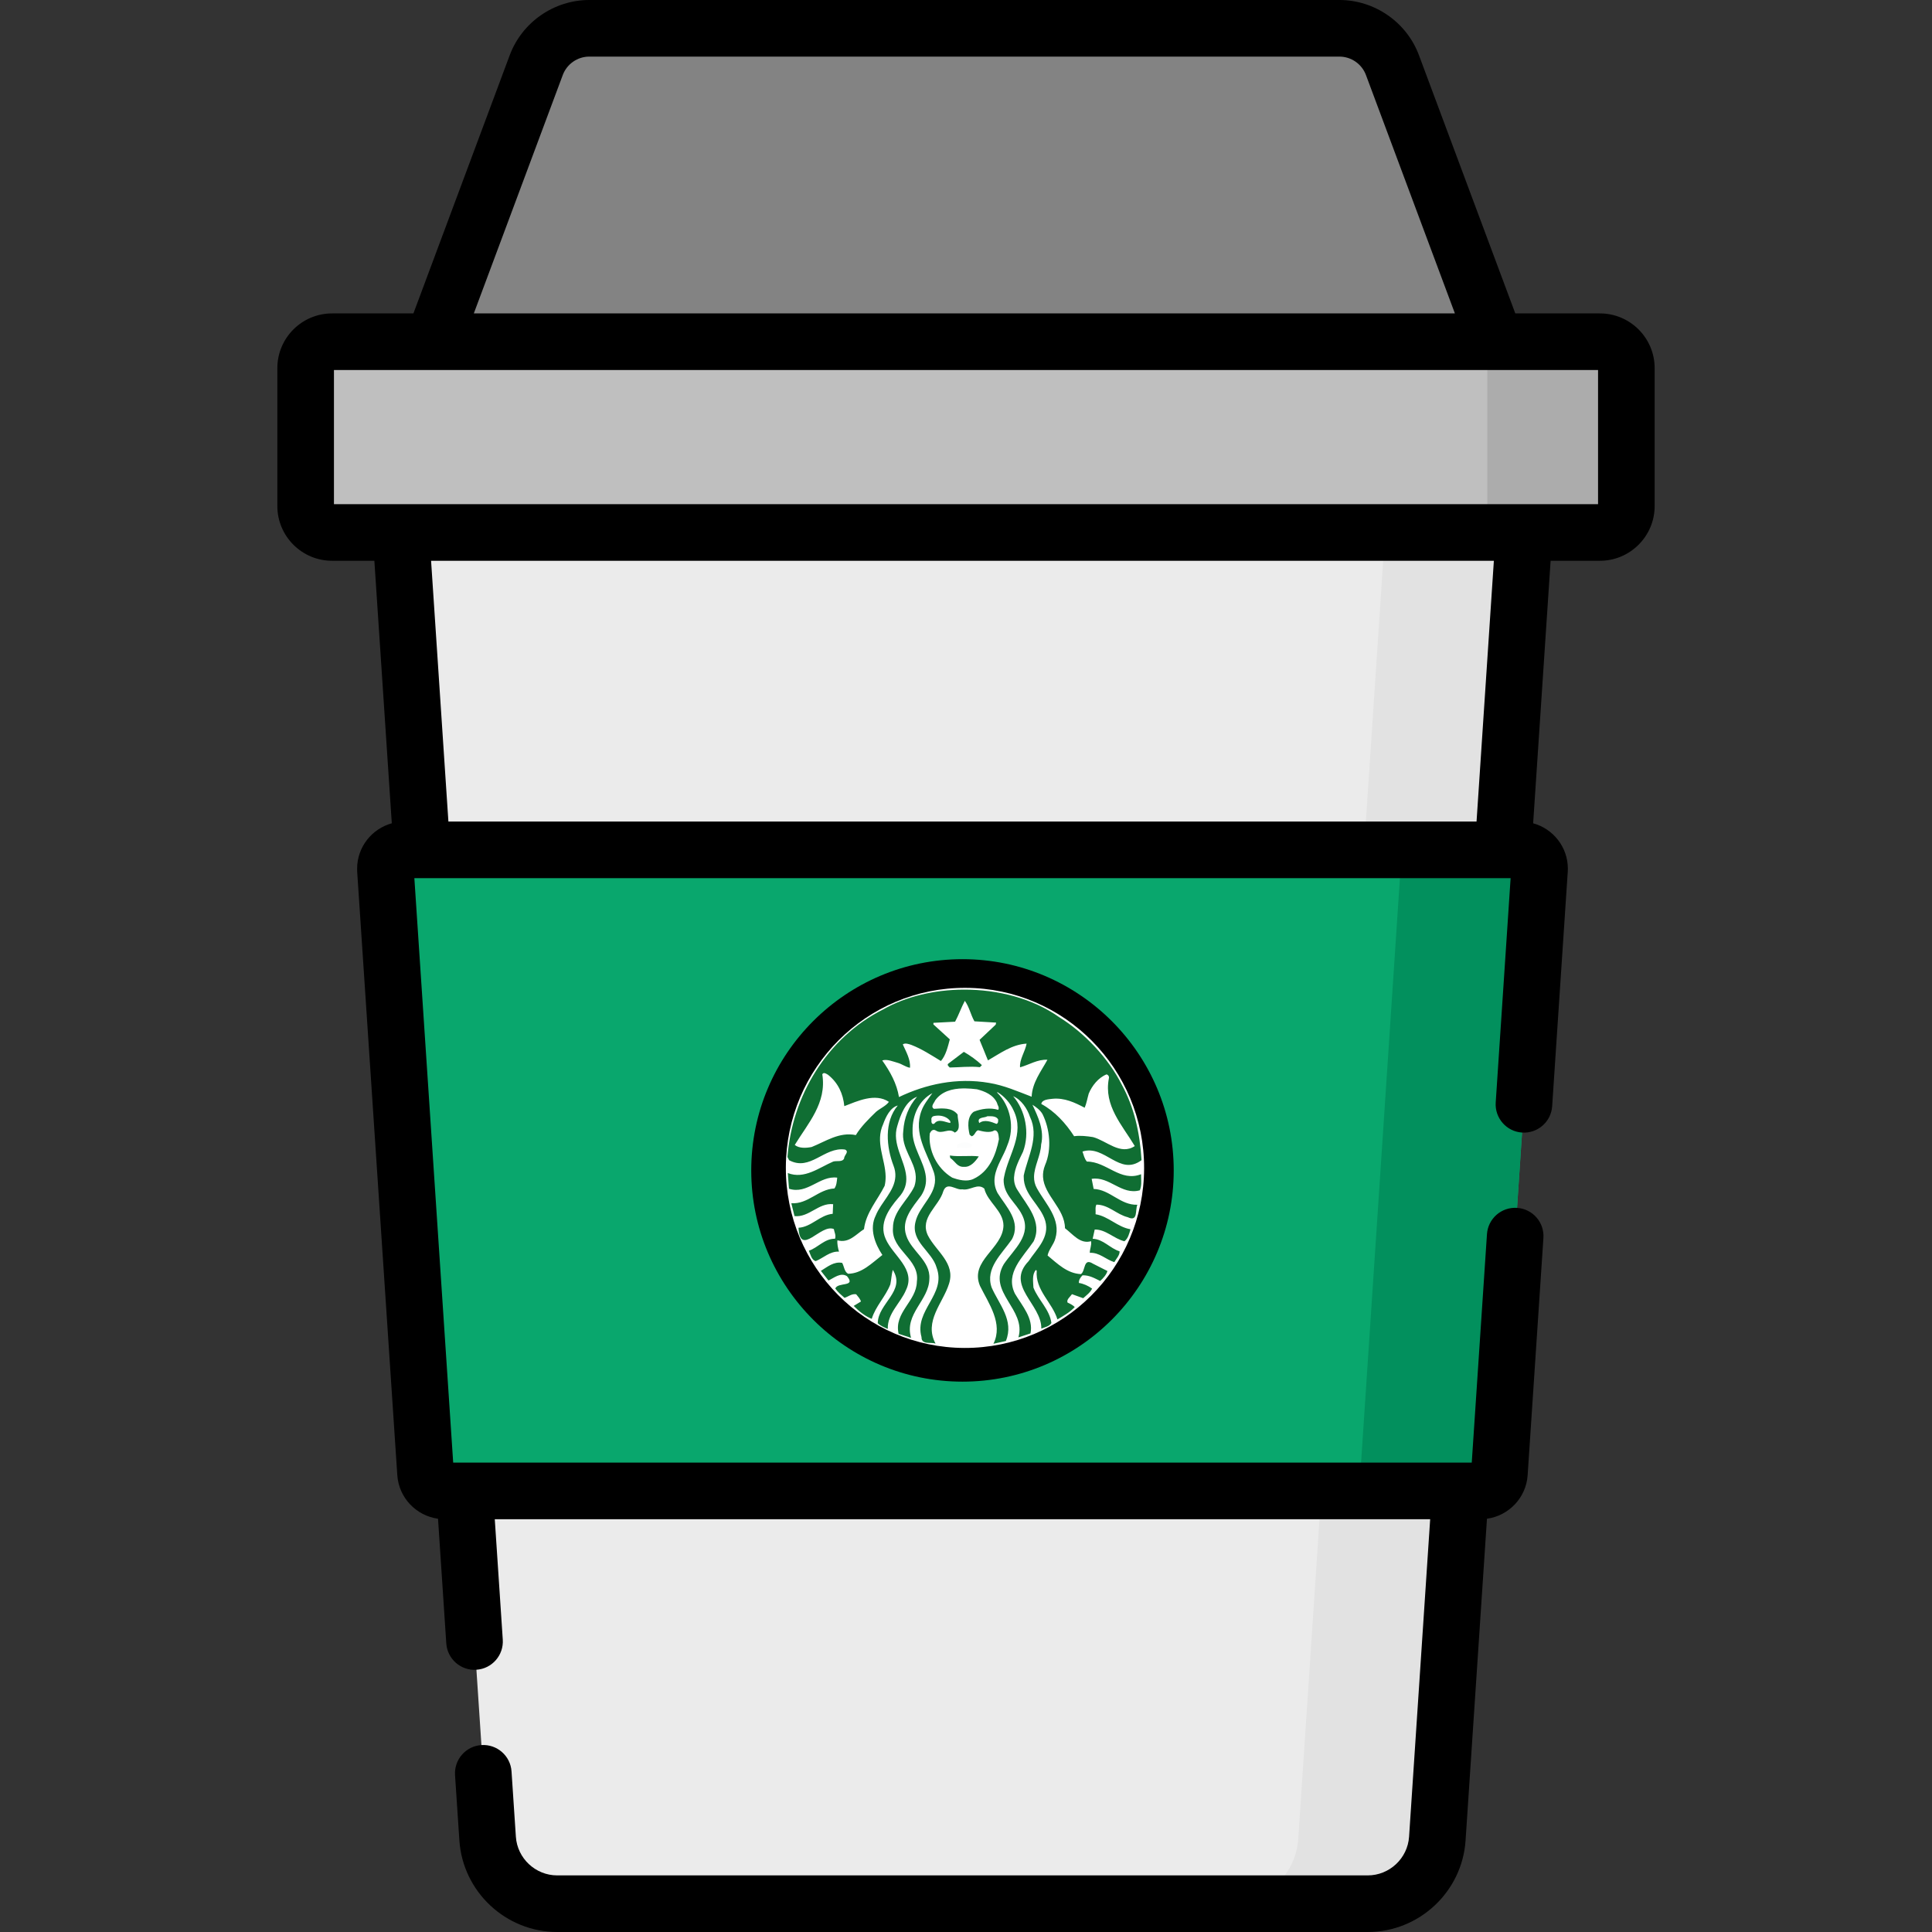 <svg version="1.2" baseProfile="tiny-ps" xmlns="http://www.w3.org/2000/svg" viewBox="0 0 512 512" width="512" height="512">
	<rect x="0" y="0" width="512" height="512" fill="#333333" stroke="none"/>
	<title>coffee-cup (1)-svg</title>
	<style>
		tspan { white-space:pre }
		.shp0 { fill: #838383 } 
		.shp1 { fill: #ebebeb } 
		.shp2 { fill: #e2e2e2 } 
		.shp3 { fill: #bfbfbf } 
		.shp4 { fill: #acacac } 
		.shp5 { fill: #09a76d } 
		.shp6 { fill: #98d5b9 } 
		.shp7 { fill: #02905d } 
		.shp8 { fill: #000000 } 
		.shp9 { fill: #ffffff } 
		.shp10 { fill: #106e33 } 
		.shp11 { opacity: 0.988;fill: #ffffff } 
	</style>
	<g id="Layer">
		<g id="Layer">
			<path id="Layer" class="shp0" d="M354.96 7.5L156.16 7.5C149.9 7.5 144.3 11.39 142.11 17.26L105.34 115.83L405.79 115.83L369.01 17.26C366.83 11.39 361.22 7.5 354.96 7.5L354.96 7.5Z" />
			<path id="Layer" class="shp1" d="M104.54 115.83L129.23 487.24C129.87 496.95 137.94 504.5 147.67 504.5C154.06 504.5 369.26 504.5 362.46 504.5C372.19 504.5 380.26 496.95 380.91 487.24L405.59 115.83C391.4 115.83 120.91 115.83 104.54 115.83L104.54 115.83Z" />
			<path id="Layer" class="shp2" d="M368.74 115.83L344.06 487.24C343.41 496.95 335.34 504.5 325.61 504.5L362.46 504.5C372.19 504.5 380.26 496.95 380.91 487.24L405.59 115.83L368.74 115.83Z" />
			<path id="Layer" class="shp3" d="M424 141.11L88 141.11C84.13 141.11 81 137.98 81 134.11L81 97.56C81 93.69 84.13 90.56 88 90.56L424 90.56C427.87 90.56 431 93.69 431 97.56L431 134.11C431 137.98 427.87 141.11 424 141.11Z" />
			<path id="Layer" class="shp4" d="M424 90.56L387.15 90.56C391.02 90.56 394.15 93.69 394.15 97.56L394.15 134.11C394.15 137.97 391.02 141.11 387.15 141.11L424 141.11C427.87 141.11 431 137.97 431 134.11L431 97.56C431 93.69 427.87 90.56 424 90.56Z" />
			<path id="Layer" class="shp5" d="M397.36 390.44L407.99 230.55C408.18 227.67 405.89 225.22 403 225.22L107.14 225.22C104.24 225.22 101.96 227.67 102.15 230.55L112.77 390.44C112.95 393.07 115.13 395.11 117.76 395.11L392.37 395.11C395 395.11 397.19 393.07 397.36 390.44Z" />
			<path id="Layer" class="shp6" d="M255.07 358.65C228.26 358.65 206.59 336.98 206.59 310.17C206.59 283.36 228.26 261.69 255.07 261.69C281.88 261.69 303.55 283.36 303.55 310.17C303.55 336.98 281.88 358.65 255.07 358.65Z" />
			<path id="Layer" class="shp7" d="M403 225.22L366.15 225.22C369.04 225.22 371.33 227.67 371.14 230.56L360.51 390.44C360.34 393.07 358.15 395.11 355.52 395.11L392.37 395.11C395 395.11 397.19 393.07 397.36 390.44L407.99 230.55C408.18 227.67 405.89 225.22 403 225.22Z" />
		</g>
		<g id="Layer">
			<path id="Layer" fill-rule="evenodd" class="shp8" d="M424 83.06C431.99 83.06 438.5 89.56 438.5 97.56L438.5 134.11C438.5 142.1 431.99 148.61 424 148.61L410.93 148.61L406.3 218.18C411.59 219.63 415.5 224.47 415.5 230.22C415.5 230.49 415.49 230.76 415.47 231.04L411.34 293.15C411.07 297.29 407.49 300.41 403.36 300.14C399.23 299.87 396.1 296.29 396.38 292.16L400.33 232.72L109.81 232.72L120.1 387.61L390.03 387.61L394.06 327.08C394.33 322.95 397.89 319.82 402.04 320.1C406.17 320.37 409.3 323.94 409.02 328.08L404.84 390.94C404.45 396.91 399.84 401.69 394.06 402.48L388.39 487.74C387.49 501.34 376.1 512 362.46 512L147.67 512C134.04 512 122.65 501.34 121.74 487.74L120.59 470.44C120.32 466.31 123.45 462.73 127.58 462.46C131.71 462.19 135.29 465.31 135.56 469.45L136.71 486.74C137.09 492.49 141.91 497 147.67 497L362.46 497C368.22 497 373.04 492.49 373.42 486.74L379.01 402.61L131.12 402.61L133.24 434.52C133.51 438.66 130.38 442.23 126.25 442.5C122.13 442.79 118.55 439.65 118.27 435.52L116.08 402.48C110.29 401.69 105.69 396.91 105.29 390.94L94.66 231.05C94.64 230.74 94.64 230.48 94.64 230.22C94.64 224.47 98.54 219.64 103.83 218.18L99.21 148.61L88 148.61C80 148.61 73.5 142.1 73.5 134.11L73.5 97.56C73.5 89.56 80 83.06 88 83.06L109.56 83.06L135.08 14.64C138.35 5.88 146.82 0 156.16 0L354.96 0C364.3 0 372.78 5.88 376.04 14.64L401.57 83.06L424 83.06ZM125.57 83.05L385.56 83.05L361.99 19.88C360.9 16.96 358.08 15 354.96 15L156.16 15C153.05 15 150.23 16.96 149.14 19.88L125.57 83.05ZM395.89 148.61L114.24 148.61L118.83 217.72L391.3 217.72L395.89 148.61ZM423.5 98.06L88.5 98.06L88.5 133.61C105.09 133.61 412.44 133.61 423.5 133.61L423.5 98.06Z" />
			<path id="Layer" fill-rule="evenodd" class="shp8" d="M199.09 310.17C199.09 279.3 224.2 254.19 255.07 254.19C285.93 254.19 311.05 279.3 311.05 310.17C311.05 341.03 285.93 366.15 255.07 366.15C224.2 366.15 199.09 341.03 199.09 310.17ZM255.07 269.19C232.47 269.19 214.09 287.57 214.09 310.17C214.09 332.76 232.47 351.15 255.07 351.15C277.66 351.15 296.05 332.76 296.05 310.17C296.05 287.57 277.66 269.19 255.07 269.19Z" />
		</g>
	</g>
	<path id="Layer" class="shp9" d="M303.2 309.66C303.11 336.01 281.79 357.3 255.57 357.22C229.36 357.13 208.17 335.7 208.26 309.35C208.35 283 229.67 261.7 255.88 261.79C282.1 261.87 303.28 283.31 303.2 309.66Z" />
	<path id="Layer" fill-rule="evenodd" class="shp10" d="M302.07 315.44C297.21 316.81 294.03 311.65 289.3 312.41L289.83 315.08C294.2 315.24 296.91 319.44 301.42 319.27C300.78 320.55 301.69 323.93 298.86 322.57C295.91 321.85 293.79 319.25 290.56 319.24C290.17 319.95 290.41 320.94 290.34 321.79C293.75 322.33 296.19 325.22 299.59 325.76C299.27 326.93 298.94 328.24 297.98 328.95C295.21 328.27 293.06 325.78 290.11 325.84L289.57 328.29C292.38 328.37 294.18 330.85 296.7 331.61C296.76 332.64 295.84 333.56 295.3 334.48C293.07 333.8 291.37 331.88 288.81 332.01C288.78 331.05 289.35 329.96 289.14 328.93C286.27 329.77 284.35 327.1 282.23 325.49C282.19 320.25 276.69 316.8 276.41 311.9C276.36 310.92 276.51 309.87 276.96 308.75C278.78 304.57 278.23 299.13 276.26 295.22C275.66 294.19 274.59 293.38 273.6 292.77C275.05 295.86 276.81 299.52 275.91 303.32C275.8 306.25 274.06 309.06 274.03 311.89C274.02 312.9 274.23 313.91 274.81 314.93C277.1 319.09 281.25 323.04 279.67 328.25C279.23 329.85 277.95 331.09 277.62 332.72C280.32 334.96 282.86 337.49 286.45 337.65C287.73 336.84 287.03 333.22 289.65 334.89L293.48 336.83C293.2 337.85 292.34 338.77 291.56 339.47C290.1 338.76 288.69 337.91 286.87 337.97C286.33 338.54 285.87 339.17 285.91 339.99C287.19 340.2 288.36 340.74 289.42 341.49C288.92 342.56 287.95 343.23 287.06 344.04L284.09 342.97C283.59 343.68 282.56 344.42 282.92 345.2C283.59 345.49 284.33 345.88 284.82 346.38C283.51 347.8 281.84 348.7 280.23 349.66C278.87 345.15 274.33 341.97 274.74 336.76L274.53 336.54C273.45 337.74 273.81 339.66 273.87 341.22C275.14 344.5 278.18 347.03 278.63 350.61C278.09 351.53 276.89 351.71 275.96 352.1C276.09 345.64 266.31 340.71 272.61 334.2C274.72 331 278.24 327.96 277.01 323.55C275.75 319.3 271.24 316.65 271.3 311.88L271.3 311.51C272.35 306.54 275.49 301.26 272.95 295.96C272.25 293.83 270.66 291.41 268.5 290.51C271.72 294.22 272.98 300.25 271.11 305.22C270.18 307.19 268.89 309.55 268.75 311.87L268.74 311.87C268.67 313.09 268.91 314.29 269.69 315.44C272.13 319.43 276.38 323.81 273.91 328.99C271.13 333.13 266.28 337.34 268.96 342.82C270.9 346.09 273.92 349.36 273.09 353.37L269.89 354.42C272.04 346.94 261.62 342.51 266.01 335.03C268.72 331.03 273.56 327.28 270.85 321.94C269.23 318.64 265.86 316.68 265.98 312.55L266.1 311.86C267.21 306.02 271.68 300.5 268.59 294.24C267.78 292.39 266.15 290.51 264.35 289.43L264.24 289.54C267.85 293.07 268.93 298.86 266.96 303.5C266.04 306.22 264.03 308.93 263.62 311.86C263.42 313.23 263.58 314.66 264.37 316.17C266.66 319.83 270.7 323.72 268.16 328.44C265.48 332.33 261.03 336.11 262.79 341.19C264.73 345.64 268.79 349.88 266.57 355.38L263.27 356.11C265.92 350.75 262 345.42 259.7 340.76C256.92 334.07 265.77 330.91 265.93 324.8C265.91 320.87 261.73 318.61 260.85 314.99C259.05 313.46 257.16 315.59 255 315.18C253.4 315.5 250.95 312.97 249.98 315.7C248.83 319.71 243.64 322.64 245.9 327.4C248.06 331.63 253.26 334.74 251.5 340.21C249.92 345.31 244.76 350.16 247.93 356.06C246.62 355.63 244.17 356.44 244.21 354.34C242.21 347.2 250.85 343.07 248.21 335.93C246.98 331.56 241.34 329.12 242.6 323.87C243.54 319.55 248.4 316.54 247.74 311.8C247.72 311.7 247.7 311.6 247.68 311.49C247.66 311.39 247.64 311.29 247.62 311.18C247.59 311.08 247.57 310.98 247.54 310.88C247.51 310.78 247.48 310.68 247.45 310.58C245.65 305.46 241.97 300.33 244.2 294.37C244.81 292.67 246.02 291.22 247.09 289.7C243.56 291.57 241.78 295.54 241.84 299.59C241.67 303.99 244.91 307.77 245.36 311.8C245.53 313.42 245.26 315.08 244.12 316.85C241.81 319.97 238.78 323.26 240.15 327.38C241.45 331.54 246.62 334.08 246.29 338.9C246.23 344.62 239.58 348.15 241.44 354.55L238.14 353.47C236.85 347.78 242.89 344.9 242.98 339.65C243.85 333.61 236.16 331.34 236.64 325.45C236.62 320.98 240.57 318.16 242.32 314.4C242.62 313.48 242.72 312.62 242.69 311.79C242.49 307.62 238.75 304.36 239.38 299.68C239.61 296.24 240.79 293.22 243.03 290.64C239.94 291.87 238.65 295.42 237.79 298.4C236.3 303.18 239.82 307.49 240.16 311.78C240.31 313.67 239.84 315.55 238.05 317.47C235.48 320.47 232.88 324.27 234.71 328.33C236.65 332.8 242.78 336.3 240.1 341.87C238.63 345.38 235.15 348.03 235.27 352.18C234.35 351.79 233.4 351.4 232.62 350.68C232.63 345.4 240.17 342.12 236.6 336.53C236.28 337.63 236.21 339.12 235.95 340.37C234.7 343.59 232.03 346.17 231.02 349.51C229.36 348.86 227.62 347.51 226.24 346.08L228.16 344.91C227.95 344.2 227.39 343.6 226.89 342.99C225.65 342.81 224.83 343.63 223.8 343.94C222.91 343.16 222.06 342.45 221.36 341.48C222 339.67 226.97 341.19 224.46 338.2C222.76 337.13 221.05 338.64 219.55 339.35L217.54 336.79C219.28 335.73 221.02 334.24 223.19 334.68C223.72 335.64 223.75 337.05 224.77 337.56C228.43 337.5 231.03 334.74 233.84 332.58C231.9 329.67 230.32 325.65 232.07 322.14C233.47 318.62 237.11 315.66 237.28 311.77C237.32 310.88 237.19 309.95 236.8 308.94C234.9 304 234.25 297.33 237.92 292.97C235.93 293.5 234.75 295.97 234.07 297.85C231.85 302.67 234.62 307.14 234.7 311.76C234.71 312.59 234.64 313.42 234.44 314.26C232.54 318.05 229.48 321.37 228.97 325.74C226.8 327.12 225.01 329.53 221.93 328.7C221.82 329.52 222.06 330.76 222.34 331.69C219.9 331.58 218.22 333.38 216.16 334.22C215.06 333.87 214.78 332.45 214.36 331.45C216.77 330.64 218.52 328.23 221.29 328.28C221.61 327.39 221.12 326.57 220.98 325.72C217.54 324.18 212.04 333.25 211.61 325.37C215.06 325.16 217.27 321.98 220.68 321.67L220.79 319.12C216.92 318.71 214.42 322.68 210.55 322.28L209.71 318.87C214.18 319.16 216.86 315.16 221.12 314.96C221.69 314.22 221.76 313.12 221.87 312.09C217.23 311.47 214.02 316.61 209.09 315.03C209.09 315.03 208.92 312.88 208.83 311.67L208.84 311.67C208.84 311.61 208.83 311.54 208.83 311.47C208.82 311.41 208.82 311.34 208.81 311.27C208.81 311.21 208.8 311.14 208.8 311.07C208.79 311 208.78 310.94 208.78 310.87C213.17 312.59 217.05 309.44 220.82 307.82C221.78 307.54 223.27 308.04 223.71 306.98C223.67 306.16 225.17 305.21 223.93 304.64C218.42 303.87 214.74 310.5 209.11 307.46L208.69 306.61C209.91 290.57 219.01 275.08 234.06 267.5C240.15 264.04 247.71 262.3 255.33 262.26C264.53 262.21 273.81 264.66 280.71 269.57C287.41 273.71 293.8 280.52 297.27 287.42C300.58 293.46 302.09 300.24 302.52 307.45C296.69 311.83 292.81 303.27 286.87 305.17C287.19 306.09 287.36 307.05 288.04 307.83C293.29 307.81 296.89 313.33 302.4 311.18L302.41 311.98C302.44 313.18 302.55 314.21 302.07 315.44ZM270.33 282.85C270.13 280.79 271.7 278.63 272.06 276.57C268.16 276.81 265.06 279.15 261.82 281.01C261.63 280.56 261.45 280.11 261.26 279.65C261.08 279.2 260.89 278.75 260.71 278.29C260.52 277.84 260.34 277.39 260.15 276.93C259.97 276.48 259.78 276.03 259.6 275.57L263.87 271.54L263.98 271L258.23 270.66C257.24 268.92 256.86 266.83 255.69 265.23C254.73 267.04 254.08 268.95 253.11 270.76L247.37 271.06L247.36 271.48L251.71 275.44C251.17 277.46 250.67 279.66 249.35 281.18C246.8 279.64 244.29 277.97 241.49 276.9C240.82 276.68 239.86 276.32 239.25 276.78C240.13 278.74 241.36 280.84 241.15 282.97C239.98 282.75 239.06 282 237.96 281.68C236.64 281.32 235.08 280.61 233.8 281.03C235.92 284.02 237.65 287.14 238.24 290.73C245.32 287.34 253.57 285.5 262.12 286.98C266.13 287.63 269.81 289.28 273.4 290.64C273.55 286.88 275.94 283.86 277.58 280.85C274.96 280.7 272.75 282.18 270.33 282.85ZM223.75 293.14C223.44 289.9 222.14 286.95 219.41 284.81C219.15 284.68 218.78 284.4 218.45 284.38C218.25 284.37 218.06 284.45 217.92 284.7C219.13 292.34 214.15 297.64 210.62 303.42C211.78 304.38 213.67 304.25 215.09 303.97C218.82 302.49 222.38 299.91 226.81 300.81C228.13 298.58 230.34 296.42 232.16 294.65C233.27 293.7 234.79 293.1 235.57 292C231.89 289.57 227.2 291.83 223.75 293.14ZM258.91 288.67C257.9 288.54 256.85 288.46 255.81 288.44C255.62 288.44 255.42 288.44 255.23 288.44C252.32 288.49 249.53 289.23 247.83 291.62C247.58 292.29 246.51 293.24 247.5 293.85C249.74 293.71 252.29 293.44 253.78 295.36C253.77 297.07 254.86 299.34 253.02 300.15C251.49 298.73 249.67 300.75 248.01 299.6C247.23 299.14 246.74 299.68 246.41 300.35C245.94 304.75 248.23 309.62 252.34 312.08C254 312.69 256.24 313.27 257.99 312.42C262.18 310.48 263.93 306.02 264.73 301.9C264.63 301.11 264.67 299.59 263.57 299.55C262.32 300.33 260.51 299.86 259.2 299.53C258.42 299.78 258.38 300.92 257.49 301.13L256.96 300.7C256.5 298.75 256.22 295.98 258.04 294.63C260.07 293.82 262.45 293.48 264.54 294.12C264.93 293.45 264.33 292.92 264.23 292.31C263.24 290.11 260.97 289.21 258.91 288.67ZM247.59 297.79C248.7 296.27 250.64 297.49 251.85 297.6L251.85 297.17C251.19 296.13 249.83 295.6 248.45 295.65C248.13 295.66 247.81 295.7 247.49 295.77C247.03 295.88 246.71 296.3 246.85 296.83C246.78 297.29 246.88 298.11 247.59 297.79ZM262.08 295.81C261.94 295.81 261.8 295.82 261.66 295.82C260.91 296.31 258.75 295.95 259.52 297.62C260.88 296.56 262.76 297.31 264.1 297.85C264.6 297.6 264.5 297.11 264.53 296.68C264.1 295.87 263.07 295.79 262.08 295.81ZM255.43 278.75C257.1 279.72 258.87 280.96 260.21 282.28L259.68 282.81C257.02 282.52 254.22 282.87 251.69 282.9C251.41 282.61 250.84 282.18 251.37 281.83L255.43 278.75ZM300.73 303.72C297.41 298.17 292.46 293.04 293.86 285.8C294.01 285.31 293.69 284.81 293.23 284.73C291.06 285.61 289.38 287.74 288.52 289.83C288.16 291.07 287.95 292.39 287.45 293.56C284.86 292.2 282.1 290.88 278.93 291.19C277.79 291.33 276.16 291.39 275.95 292.56C279.53 294.49 282.46 297.7 284.65 301.11C286.18 300.87 288.06 301.09 289.65 301.34C293.27 302.31 296.89 306.26 300.73 303.72ZM251.72 306.22C254.28 306.62 257.08 306.14 259.39 306.46C258.53 307.74 257.25 309.33 255.55 309.22C253.63 309.36 253.2 307.79 251.82 306.86L251.72 306.22ZM253.65 303.35C254.22 302.96 255.01 302.74 255.76 302.75C256.52 302.75 257.25 302.98 257.69 303.47C257.05 304.82 254.99 303.96 253.86 304.21C253.47 304.06 253.72 303.64 253.65 303.35Z" />
	<path id="Layer" class="shp11" d="M251.74 302.11L259.52 302.14L259.51 305.34L251.73 305.31L251.74 302.11Z" />
</svg>